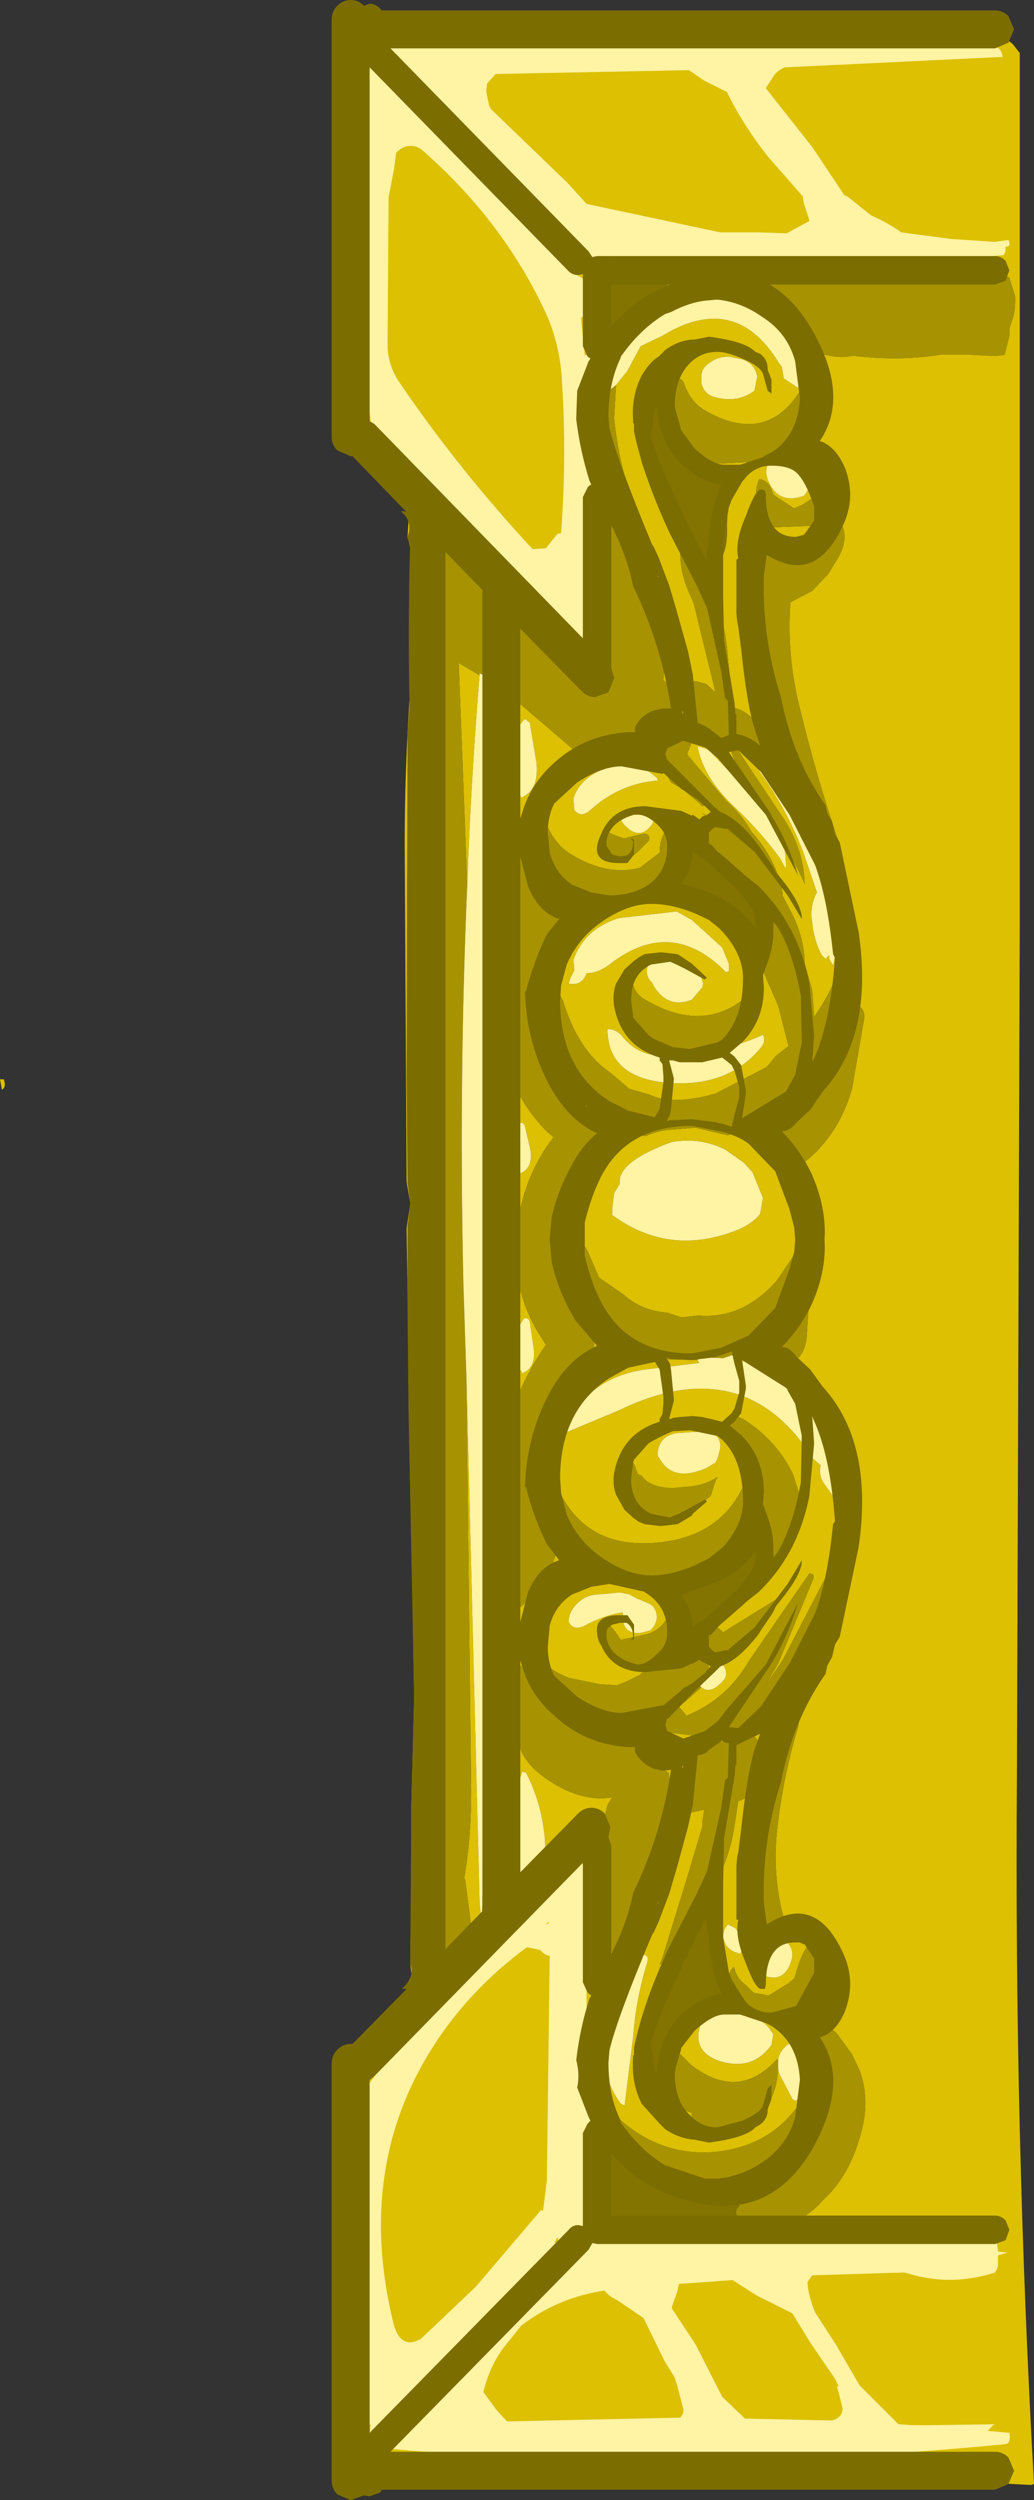 <?xml version="1.0" encoding="UTF-8" standalone="no"?>
<svg xmlns:ffdec="https://www.free-decompiler.com/flash" xmlns:xlink="http://www.w3.org/1999/xlink" ffdec:objectType="shape" height="131.8px" width="54.55px" xmlns="http://www.w3.org/2000/svg">
  <rect width="100%" height="100%" fill="#333333" stroke="none"/>
  <g transform="matrix(1.0, 0.0, 0.0, 1.0, -6.05, -13.4)">
    <path d="M27.6 41.9 L27.55 41.75 27.55 41.7 27.6 40.85 Q28.25 40.65 28.0 40.0 L27.5 39.55 27.3 39.55 27.25 39.55 27.1 39.55 26.8 37.25 Q25.7 36.9 25.55 35.65 L23.9 24.05 Q23.15 18.2 26.75 15.15 L34.2 15.85 Q35.75 14.55 38.3 14.8 L55.0 15.4 57.75 15.35 58.25 15.05 58.7 15.35 Q59.15 15.4 59.5 15.75 L59.85 16.2 59.85 16.95 59.85 61.9 59.7 106.85 Q59.55 125.75 60.6 144.35 L60.45 144.4 42.75 143.5 38.2 143.65 33.2 143.7 31.95 143.05 30.55 143.65 28.15 143.5 26.35 143.6 Q25.4 143.2 25.3 142.2 24.05 132.65 24.6 123.2 L24.75 122.0 Q25.65 121.65 26.55 120.75 28.1 119.2 27.95 117.6 L27.75 117.4 27.7 117.0 27.7 116.45 Q27.95 116.25 27.85 115.75 L27.7 115.75 27.75 115.2 27.75 115.1 27.75 115.05 27.95 114.65 27.75 114.6 27.75 114.2 28.05 114.15 28.1 113.95 27.75 113.9 27.75 108.9 27.75 108.6 27.9 102.9 27.5 78.2 27.5 78.15 27.7 76.85 27.5 75.7 27.4 57.95 Q27.4 52.3 27.95 46.65 L28.05 44.9 28.1 44.9 28.25 44.7 28.25 44.5 28.25 44.3 28.15 44.1 28.05 43.95 28.0 43.85 27.9 43.15 27.9 43.0 27.8 42.05 27.6 41.9 M47.85 31.35 L48.1 31.45 48.35 31.55 48.5 31.7 Q49.95 32.4 51.05 32.15 53.45 32.45 55.65 32.1 L57.25 32.1 58.2 32.15 58.75 32.15 59.05 32.1 59.3 31.1 59.3 30.75 59.35 30.55 Q59.65 29.85 59.6 29.0 L59.3 28.05 Q57.3 26.75 54.5 27.6 L51.75 27.6 47.0 27.75 Q46.4 27.75 46.25 28.35 L46.35 28.9 47.15 29.75 47.4 29.9 47.75 30.3 47.4 30.7 46.5 29.85 Q45.65 29.2 44.75 28.8 42.9 28.65 41.3 29.3 40.35 29.7 39.65 30.4 L39.55 30.4 41.05 28.95 41.6 28.6 41.85 27.95 41.8 27.8 41.45 27.5 Q41.35 27.3 41.0 27.25 L40.9 27.3 40.75 27.25 40.75 27.2 40.2 27.35 39.8 27.3 Q38.65 27.2 37.85 27.8 37.45 28.1 37.35 28.6 L37.4 28.8 37.45 29.0 37.5 29.2 37.5 29.55 37.5 29.9 37.5 30.15 37.75 30.9 Q38.3 31.45 38.85 30.8 L38.95 30.7 39.25 30.55 Q37.3 32.15 37.25 34.8 37.25 37.5 38.95 39.45 L39.3 39.5 Q38.65 37.5 38.45 35.45 L38.55 33.7 39.15 32.95 39.85 31.65 41.0 31.1 Q44.85 28.75 47.15 32.55 L47.3 32.75 47.4 33.35 48.15 33.85 48.2 33.75 48.2 33.2 48.05 32.9 48.15 32.7 Q48.25 32.05 47.95 31.55 L47.85 31.35 M43.45 32.55 Q43.0 32.85 43.05 33.4 L43.05 33.6 Q43.2 34.15 43.65 34.3 44.9 34.7 45.85 34.0 L46.0 33.25 Q45.85 32.45 45.0 32.3 L44.5 32.2 Q43.9 32.2 43.45 32.55 M41.95 36.75 L43.0 37.3 43.8 37.85 45.8 37.75 Q48.5 37.6 48.95 34.3 49.05 33.75 48.5 33.6 46.7 36.95 43.35 35.1 42.5 34.65 42.15 33.65 42.0 33.25 41.6 33.35 L41.2 34.4 41.0 34.3 40.65 34.55 40.5 34.5 Q39.0 36.45 40.5 39.15 L42.7 43.0 42.65 43.4 42.05 42.2 41.95 42.2 Q41.85 43.45 42.45 44.75 L42.65 45.2 42.95 46.45 43.8 49.9 43.3 49.45 42.7 49.3 42.6 49.4 Q41.95 49.65 42.4 50.2 42.35 50.45 42.6 50.65 42.35 51.1 42.35 51.6 L42.45 51.8 42.3 51.75 42.15 51.5 42.0 51.4 41.8 51.45 41.5 51.55 41.2 51.65 Q40.65 53.3 41.45 54.65 L42.0 54.95 42.9 55.7 43.1 55.9 43.5 55.8 43.65 55.95 Q43.65 56.55 43.15 56.3 L43.05 56.25 44.15 57.05 43.35 56.85 43.15 57.05 43.0 57.4 43.0 57.6 43.9 58.7 43.1 58.0 42.75 57.8 Q42.35 57.75 42.15 58.0 L42.05 57.8 41.8 58.05 41.45 57.25 41.25 57.1 Q40.85 57.55 40.85 58.35 L39.8 59.15 Q38.1 59.6 36.2 58.45 35.35 57.95 34.9 56.9 L34.45 56.45 Q34.35 57.9 35.1 58.85 L35.0 58.9 Q35.7 61.8 39.0 60.95 L40.2 60.5 Q41.3 60.65 41.7 59.4 L41.7 59.45 41.7 59.85 43.75 61.8 Q44.75 62.6 45.95 62.4 L46.3 61.4 46.75 61.95 Q46.4 62.05 46.3 62.5 L46.05 63.45 45.95 63.8 47.1 66.4 47.65 68.55 47.0 69.05 46.5 69.65 43.8 71.05 Q41.5 71.7 40.3 71.1 L39.25 70.8 38.25 69.95 Q36.55 68.8 35.75 66.15 L35.35 65.4 Q34.4 66.6 35.35 68.25 L36.85 71.0 36.8 71.4 Q38.5 72.75 40.1 73.3 40.75 73.0 41.45 72.95 L42.75 72.85 44.45 73.25 Q46.8 72.35 48.9 69.4 50.35 67.45 51.0 65.2 51.25 64.25 50.5 63.95 49.95 65.7 49.0 67.0 L48.9 65.6 48.5 64.2 Q48.5 63.0 47.9 61.7 L47.3 60.55 47.35 60.55 Q47.05 58.75 45.7 57.25 45.2 56.35 44.35 55.6 L42.45 53.35 42.3 53.15 42.6 52.4 42.7 52.1 43.25 52.35 Q44.0 52.55 44.55 52.1 L45.55 52.9 45.75 52.95 Q46.75 52.6 46.05 51.65 45.55 50.9 44.75 50.7 L44.7 50.7 44.4 47.5 Q44.15 45.5 43.3 43.7 44.4 43.0 44.4 41.5 L44.45 39.0 44.3 38.6 44.05 38.5 43.05 38.35 42.75 38.3 Q42.1 37.65 41.95 36.75 M48.6 38.45 Q48.3 37.75 47.55 37.45 L47.25 37.4 Q46.1 37.8 46.65 38.9 47.1 39.8 48.05 39.65 L48.45 39.55 Q48.9 39.1 48.6 38.45 M48.4 40.0 L47.95 40.2 46.95 39.55 46.85 39.45 46.8 39.35 Q46.65 38.75 46.1 38.65 45.55 40.05 46.8 41.2 L49.4 41.1 49.45 40.95 49.3 40.45 Q49.55 40.15 49.25 39.85 49.1 39.7 48.85 39.7 L48.4 40.0 M45.9 43.2 L45.8 44.15 45.85 44.3 45.75 44.3 Q45.6 44.35 45.55 44.55 L46.25 45.05 Q46.0 45.8 46.05 46.75 L46.4 48.45 46.65 50.8 Q47.4 54.85 50.1 57.85 L50.3 57.8 Q49.1 54.3 48.2 50.55 47.55 47.85 47.75 45.15 L48.9 44.55 49.75 43.65 50.3 42.75 Q50.95 41.55 50.2 40.65 L49.8 41.75 49.7 41.6 49.55 42.35 48.85 42.95 48.5 43.15 Q48.0 43.05 47.6 42.65 L46.95 42.05 46.75 41.95 Q46.1 42.4 45.9 43.2 M31.8 49.1 L32.25 49.45 36.4 53.0 36.8 53.05 37.0 53.15 37.45 52.65 Q38.5 52.8 39.65 52.25 L39.8 52.1 39.8 52.05 39.95 51.95 40.85 51.6 41.7 50.45 Q41.8 49.85 41.35 49.5 L41.05 49.25 Q41.15 47.7 40.35 46.0 39.4 43.9 39.0 41.65 38.9 41.0 38.25 40.95 36.75 42.4 37.25 44.7 L37.95 48.6 37.95 48.95 Q36.3 49.2 35.3 47.2 34.6 45.85 33.1 46.15 32.8 47.3 33.25 48.45 L32.0 47.45 Q32.25 46.45 31.9 45.25 31.35 43.5 29.95 42.2 29.7 41.95 29.5 41.95 L28.95 42.35 Q28.65 42.6 28.5 43.05 L28.45 43.2 29.05 45.85 Q29.1 46.5 29.45 47.05 L29.45 47.2 29.1 52.7 28.75 47.75 Q27.15 55.95 27.65 64.65 28.6 81.7 28.75 98.8 28.8 106.0 29.1 112.95 28.95 113.45 29.05 114.1 L29.1 114.4 29.1 114.9 29.2 115.65 29.25 116.45 29.4 116.0 29.5 116.2 29.6 116.05 29.8 116.55 30.0 116.7 Q30.95 116.1 30.9 114.85 L30.6 112.55 30.55 112.4 30.55 112.35 Q30.95 110.05 30.9 107.3 L30.65 85.8 31.35 113.65 31.45 114.8 Q32.15 98.9 31.8 82.35 31.45 65.95 32.0 49.7 L31.8 49.1 M30.7 60.05 L30.25 48.35 31.35 49.0 Q30.9 54.45 30.7 60.05 M36.3 55.5 L36.35 56.1 Q36.7 56.55 37.2 56.1 38.75 54.7 40.75 54.55 L40.7 54.4 40.25 54.05 39.8 53.9 39.5 53.8 Q38.5 53.6 37.65 54.05 36.6 54.55 36.3 55.5 M33.15 53.15 L33.45 55.25 33.55 55.45 Q34.5 55.05 34.35 53.6 L34.0 51.5 33.75 51.3 Q33.05 51.95 33.15 53.15 M34.0 58.55 L33.75 58.5 33.75 58.45 Q33.1 58.7 33.25 59.4 32.5 59.55 32.55 60.3 32.6 61.0 33.15 61.45 L33.35 61.65 Q32.45 64.2 32.45 67.0 32.4 70.45 34.85 73.0 L35.25 73.35 Q33.6 75.5 33.3 78.35 33.0 81.45 34.6 83.9 L34.85 84.3 Q33.2 86.6 32.65 89.55 32.05 92.65 33.25 95.45 L33.35 95.85 32.85 96.75 Q32.55 97.35 32.75 97.95 L33.05 98.45 Q35.1 97.1 35.5 94.75 36.65 95.8 39.1 96.25 L39.5 96.35 41.75 96.7 Q42.55 96.7 43.1 96.3 L42.85 96.25 Q45.25 95.5 46.15 92.8 L46.45 94.4 46.6 95.75 Q48.45 95.05 48.15 93.2 L48.2 93.2 48.25 92.25 47.9 91.15 Q47.05 89.35 45.25 88.2 L45.0 88.1 44.95 88.2 Q43.6 88.35 44.55 89.1 L45.75 90.35 Q44.8 94.25 40.95 94.7 36.8 95.2 35.35 91.55 L35.15 90.8 Q34.7 89.15 35.95 87.8 38.25 85.35 36.95 82.85 35.0 78.95 36.2 74.9 36.9 75.15 37.6 74.4 38.7 73.25 37.5 72.5 L37.5 72.45 37.05 72.55 36.7 72.05 Q32.05 67.35 35.5 62.2 35.6 61.35 34.95 60.7 L34.25 60.1 34.3 60.05 34.45 59.65 34.45 59.3 34.35 58.9 34.2 58.7 34.0 58.55 M39.5 55.95 Q38.3 56.25 39.1 57.0 39.85 57.7 40.45 56.85 L40.55 56.65 40.45 56.3 Q40.3 56.05 40.0 56.0 L39.5 55.95 M38.4 57.4 L38.0 57.2 37.85 57.15 37.75 57.55 37.7 57.95 37.7 58.3 Q38.8 59.3 39.9 58.1 L40.3 57.7 Q40.35 57.35 40.0 57.35 L38.95 57.6 38.4 57.4 M40.2 64.4 Q40.1 64.85 40.4 65.15 L40.45 65.2 40.55 65.4 Q41.3 66.6 42.55 66.1 L43.1 65.45 43.15 65.25 42.95 64.65 Q42.7 64.3 42.25 64.2 L42.0 64.15 41.95 64.15 41.6 63.9 41.25 63.7 40.75 63.8 40.35 64.05 40.2 64.4 M36.15 64.95 L36.05 65.25 Q36.75 65.4 37.0 64.7 37.6 64.7 38.2 64.25 41.45 61.7 44.35 64.65 L44.5 64.6 44.5 64.2 44.15 63.35 42.55 61.9 41.75 61.45 38.7 61.8 Q36.9 62.35 36.3 64.0 L36.35 64.55 36.15 64.95 M38.1 67.65 Q38.1 70.3 41.5 70.5 44.6 70.65 46.25 68.55 46.45 68.25 46.3 67.95 44.15 68.95 41.25 69.05 39.75 69.15 38.85 68.0 38.55 67.65 38.1 67.65 M39.4 65.0 Q39.4 64.75 39.1 64.85 L39.0 65.65 Q38.65 67.8 41.1 68.6 44.3 69.6 45.9 66.95 46.25 66.4 45.95 65.85 L45.85 65.55 Q43.4 68.1 40.0 66.05 39.45 65.7 39.4 65.0 M32.95 73.75 L33.25 75.1 33.35 75.3 Q34.15 75.1 34.05 74.1 L33.75 72.8 Q33.7 72.55 33.45 72.6 32.9 73.05 32.95 73.75 M6.15 70.85 L6.05 70.3 6.25 70.3 Q6.4 70.7 6.15 70.85 M38.45 76.3 L38.35 77.1 38.35 77.45 Q41.4 79.7 45.05 78.2 45.8 77.85 46.15 77.4 L46.3 76.55 45.75 75.2 45.3 74.7 44.3 74.0 Q43.0 73.35 41.5 73.6 38.6 74.65 38.75 75.8 L38.45 76.3 M44.8 84.8 L45.1 84.45 46.25 83.7 46.35 83.4 45.9 83.45 Q47.2 82.7 48.1 81.3 48.25 81.05 48.05 80.8 L47.75 81.0 48.6 78.8 Q48.75 78.3 48.25 78.3 L48.25 78.35 Q48.3 79.05 47.75 79.85 L47.0 80.95 Q45.2 82.95 42.9 82.75 L42.0 82.85 41.25 82.6 Q39.9 82.5 38.95 81.65 L37.65 80.75 37.05 79.35 36.5 78.4 36.3 79.55 36.15 79.35 35.95 79.3 Q36.05 80.35 36.55 81.2 36.9 82.1 37.75 82.8 37.95 84.6 41.0 85.05 L42.85 85.1 42.95 85.25 40.05 85.6 Q37.3 86.0 35.9 88.4 35.75 88.7 35.95 88.9 L38.7 87.75 Q45.3 84.55 48.95 90.3 L49.35 90.65 Q49.2 91.15 49.55 91.65 L50.45 92.9 50.6 93.0 Q50.7 92.3 50.3 91.65 L49.7 90.6 50.0 91.05 50.1 91.1 Q50.3 90.7 50.1 90.3 L50.05 90.15 50.05 90.1 Q50.3 89.6 50.05 89.2 49.25 87.45 47.7 86.4 46.5 85.6 45.25 85.15 L44.9 85.15 44.8 84.8 M33.3 84.25 L33.5 85.6 33.6 85.8 Q34.35 85.5 34.2 84.45 L34.0 83.1 Q33.95 82.85 33.7 82.9 33.25 83.5 33.3 84.25 M39.7 91.1 L39.6 90.85 Q39.5 90.35 39.0 90.3 L38.85 90.3 Q38.5 90.9 38.85 91.65 L39.4 92.5 Q39.3 92.95 39.9 93.35 L41.5 93.4 41.85 93.15 Q42.8 92.9 43.55 92.25 L43.75 91.6 43.9 91.25 Q43.25 91.75 42.0 91.8 L41.55 91.85 41.5 91.85 Q40.3 91.8 39.9 91.2 L39.7 91.1 M36.35 98.1 Q36.05 98.45 36.05 98.9 36.3 99.4 36.9 99.1 37.9 98.55 38.9 98.4 L38.9 98.8 Q39.05 99.65 40.0 99.45 L40.35 99.35 Q40.7 99.05 40.7 98.6 40.65 98.05 40.2 97.9 L39.75 97.7 39.7 97.7 39.25 97.45 38.75 97.35 37.7 97.45 Q36.85 97.45 36.35 98.1 M37.85 98.85 Q37.35 99.4 37.7 100.05 L38.55 101.1 39.6 101.35 Q40.85 101.3 41.55 100.0 L41.7 99.75 Q42.1 99.15 41.45 98.55 L41.35 98.5 Q40.9 99.45 39.95 99.6 L38.8 99.85 38.6 99.55 38.1 98.9 37.85 98.85 M47.25 57.5 L48.35 59.65 48.5 60.0 Q48.45 58.0 47.15 56.2 L44.65 52.45 44.45 52.35 Q44.8 53.9 45.85 55.45 L43.4 52.9 42.85 52.75 Q43.15 54.35 44.7 55.85 46.15 57.2 47.2 58.65 L47.5 59.2 Q47.55 58.3 47.25 57.5 M49.15 60.45 Q48.75 61.15 48.9 62.05 49.0 63.0 49.4 63.75 L49.6 63.95 49.8 63.75 49.8 63.95 50.0 64.3 Q50.55 61.8 49.6 58.9 48.5 55.65 45.6 53.25 L45.45 53.2 Q47.3 55.45 48.4 58.25 L49.15 60.45 M46.95 73.3 L47.4 74.4 Q47.65 74.7 48.25 74.85 50.25 73.4 51.0 70.8 L51.65 67.05 Q51.65 66.4 51.1 66.4 L50.65 67.55 50.45 68.9 50.45 69.25 48.1 71.35 Q47.15 72.15 46.95 73.3 M48.35 82.25 L48.0 83.15 47.95 83.15 47.35 83.9 47.0 84.7 47.0 84.9 47.35 84.95 47.3 85.15 47.35 85.35 Q48.4 85.25 48.6 84.0 L48.7 82.45 Q48.7 82.2 48.35 82.25 M43.25 88.85 L41.75 88.95 Q40.85 89.1 40.75 89.95 L40.75 90.15 40.85 90.3 Q41.55 91.55 43.3 90.8 L43.8 90.5 43.9 90.3 44.05 89.75 Q44.1 88.95 43.25 88.9 L43.25 88.85 M43.5 99.05 Q44.65 98.65 45.6 97.65 46.85 96.3 46.0 95.0 L45.75 94.75 Q44.75 95.0 44.0 95.9 L42.4 97.1 42.0 97.35 Q41.9 97.65 41.95 97.95 L42.0 98.7 Q42.0 99.1 42.35 99.3 L43.2 99.15 Q42.7 99.45 43.15 99.85 L43.0 99.9 43.0 100.1 Q44.75 101.4 46.1 99.5 L47.05 97.8 Q47.1 97.7 46.95 97.75 L45.0 98.95 44.2 99.45 44.15 99.4 Q43.85 99.1 43.5 99.05 M43.5 101.5 L43.25 100.5 43.25 100.45 42.5 100.55 41.75 100.7 41.5 100.7 41.05 101.4 40.75 101.1 40.6 101.1 40.1 101.4 39.8 101.7 39.2 102.0 38.6 102.25 37.95 102.2 37.85 102.2 37.75 102.2 36.05 101.85 Q33.75 100.9 34.45 99.5 L34.1 99.4 Q34.1 100.3 34.45 101.05 34.25 101.55 34.35 101.95 L33.8 101.45 Q33.65 101.25 33.5 101.2 L33.1 101.35 32.85 101.55 32.7 101.7 Q32.3 103.35 33.4 104.6 33.2 106.2 35.3 107.45 36.9 108.4 38.35 108.15 L38.1 108.55 37.9 109.35 37.95 109.55 38.1 109.65 38.0 109.9 Q37.65 111.0 37.85 112.1 L37.95 112.3 38.15 112.3 37.65 113.7 Q37.2 115.15 37.85 116.4 L38.0 116.55 Q39.7 115.35 40.2 112.7 L40.95 110.0 Q41.45 108.5 41.35 106.9 L41.0 106.6 40.0 106.2 39.95 106.15 39.95 106.05 Q39.95 105.65 39.55 105.4 L39.25 105.25 39.05 105.25 38.25 104.5 39.5 104.4 40.6 104.05 40.6 104.45 40.6 104.65 44.35 105.1 44.3 105.25 43.85 105.2 Q42.6 105.4 42.4 106.5 L41.7 108.4 41.7 108.55 Q41.95 109.05 42.5 108.95 L43.2 108.8 43.1 109.5 43.1 109.7 42.25 112.55 41.0 116.6 40.85 117.0 Q42.2 115.75 42.95 113.8 44.3 112.35 44.75 109.95 L45.0 108.35 Q46.1 108.0 46.35 106.75 46.55 105.65 45.85 104.95 L45.6 104.75 Q47.7 103.85 49.1 101.05 50.5 98.25 49.95 95.9 L47.35 100.9 46.4 102.3 47.1 101.1 48.95 96.65 Q49.05 96.35 48.75 96.35 L45.6 100.9 Q44.4 103.0 42.25 103.85 L42.15 103.7 41.85 103.35 42.2 103.1 43.05 102.35 Q43.55 102.75 44.2 102.0 44.45 101.75 44.3 101.35 44.2 101.05 43.85 101.15 L43.5 101.5 M47.95 104.1 Q46.4 106.55 45.9 109.6 45.5 111.85 46.3 113.55 L46.15 114.0 Q46.0 114.55 46.2 115.05 L46.25 115.1 Q46.85 115.15 47.1 114.75 L47.35 115.05 47.55 115.05 47.25 113.95 47.15 113.4 Q46.85 111.65 47.05 109.85 47.35 107.1 48.15 104.45 48.25 104.05 47.95 104.1 M47.25 115.6 L47.0 115.65 46.7 115.75 46.45 115.95 Q46.15 116.15 46.15 116.5 L46.25 117.25 46.5 117.6 Q47.4 117.85 47.75 116.9 48.05 116.15 47.45 115.7 L47.25 115.6 M44.65 118.45 Q45.3 120.35 47.5 119.7 L48.45 119.3 Q49.2 118.9 49.6 117.75 50.0 116.6 49.25 115.65 L49.0 115.5 Q48.35 116.25 48.05 117.4 L47.95 117.7 47.65 117.95 46.6 118.6 45.8 118.45 45.4 118.05 Q44.9 117.7 44.8 117.15 L44.75 117.1 Q44.45 117.35 44.55 117.8 43.8 116.7 43.75 115.25 L43.8 114.7 43.65 114.35 43.25 114.0 Q41.9 115.55 40.9 117.7 40.0 119.65 40.05 121.75 L40.0 121.8 40.0 122.2 Q39.95 122.55 40.2 122.8 L40.5 123.15 40.8 123.15 Q41.0 124.2 42.55 124.8 42.45 125.2 43.3 125.5 L45.5 125.7 Q46.0 125.65 46.0 125.2 L45.75 124.95 Q47.0 124.4 47.1 122.45 L47.15 122.7 47.85 124.05 48.0 124.15 48.45 123.95 Q46.9 126.55 43.7 126.85 40.5 127.1 38.05 124.45 L37.8 124.5 38.8 126.15 38.6 126.0 38.3 125.85 38.0 125.8 Q36.85 125.85 37.35 126.8 37.6 127.25 37.95 127.5 37.4 128.05 37.45 129.05 37.45 130.15 38.3 130.85 L38.5 130.95 39.2 130.35 39.8 130.55 Q42.7 131.45 44.95 130.25 L45.85 130.2 45.75 130.65 45.8 130.85 Q46.5 131.5 47.2 130.75 48.55 130.45 49.45 129.4 50.9 128.1 51.5 125.75 51.95 124.05 51.4 122.55 L51.0 121.7 50.2 120.6 Q49.95 120.35 49.75 120.35 L49.75 120.5 49.5 120.35 Q48.25 120.6 49.45 121.1 L49.55 121.15 49.1 123.5 48.9 123.4 48.9 122.55 Q48.6 121.55 47.75 121.1 47.15 121.45 47.1 122.05 L47.05 121.95 Q45.0 124.2 42.5 122.25 L41.6 121.35 41.65 121.0 Q41.9 119.75 43.2 119.0 L44.4 118.8 44.55 118.7 44.6 118.5 44.65 118.45 M44.25 115.7 Q44.4 116.2 44.95 116.35 L45.1 116.4 Q45.35 115.95 45.2 115.55 L44.85 115.05 44.45 114.85 Q44.1 115.25 44.25 115.7 M43.15 120.0 L43.0 120.15 Q42.55 121.55 44.0 122.05 45.75 122.6 46.75 121.2 L46.85 120.65 46.65 120.35 Q46.3 119.9 45.75 119.75 L44.75 119.45 43.85 119.65 43.15 120.0 M45.1 129.65 Q41.7 129.0 39.55 127.05 39.25 126.8 39.0 126.75 L38.8 126.15 Q40.65 128.45 44.0 128.25 L46.5 127.7 45.1 129.65 M33.5 107.1 Q32.7 108.0 32.8 109.55 32.9 110.85 33.4 111.85 L33.35 112.55 33.35 112.85 Q35.1 112.4 34.75 109.95 34.55 108.3 33.8 106.85 L33.6 106.8 33.5 107.1 M39.95 116.45 Q38.6 118.1 38.05 120.25 37.5 122.5 38.8 124.3 L39.0 124.4 39.45 120.8 Q39.6 118.75 40.2 116.85 40.3 116.45 39.95 116.45 M40.05 124.0 L40.05 123.85 40.05 124.0" fill="#dcc001" fill-rule="evenodd" stroke="none"/>
    <path d="M27.7 116.45 L27.7 116.1 27.7 115.75 27.85 115.75 Q27.95 116.25 27.7 116.45 M27.75 115.2 L27.75 115.0 27.75 115.05 27.75 115.1 27.75 115.2 M28.05 44.9 L28.0 43.85 28.05 43.95 28.15 44.1 28.25 44.3 28.25 44.5 28.25 44.7 28.1 44.9 28.05 44.9 M27.9 43.15 L27.6 41.9 27.8 42.05 27.9 43.0 27.9 43.15 M47.4 30.7 L47.75 30.3 47.4 29.9 47.15 29.75 46.35 28.9 46.25 28.35 Q46.4 27.75 47.0 27.75 L51.75 27.6 54.5 27.6 Q57.3 26.75 59.3 28.05 L59.6 29.0 Q59.65 29.85 59.35 30.55 L59.3 30.75 59.3 31.1 59.05 32.1 58.75 32.15 58.2 32.15 57.25 32.1 55.65 32.1 Q53.45 32.45 51.05 32.15 49.95 32.4 48.5 31.7 L48.35 31.55 48.1 31.45 47.85 31.35 47.4 30.7 M38.55 33.7 L38.45 35.45 Q38.65 37.5 39.3 39.5 L38.95 39.45 Q37.25 37.5 37.25 34.8 37.3 32.15 39.25 30.55 L39.55 30.4 39.65 30.4 Q39.1 30.9 38.7 31.55 L38.7 31.7 38.75 31.7 38.35 32.3 Q37.8 33.15 37.85 34.05 L37.85 34.25 38.55 33.7 M38.95 30.7 L38.85 30.8 Q38.3 31.45 37.75 30.9 L37.5 30.15 37.5 29.9 37.65 30.35 37.75 30.55 38.95 30.7 M40.2 27.35 L40.75 27.2 40.75 27.25 40.9 27.3 40.2 27.35 M41.45 27.5 L41.8 27.8 41.85 27.95 41.6 28.6 41.05 28.95 41.45 27.8 41.45 27.5 M41.2 34.4 L41.6 33.35 Q42.0 33.25 42.15 33.65 42.5 34.65 43.35 35.1 46.7 36.95 48.5 33.6 49.05 33.75 48.95 34.3 48.5 37.6 45.8 37.75 L43.8 37.85 43.0 37.3 41.95 36.75 41.9 36.6 41.75 36.05 41.75 35.5 41.2 34.4 M43.3 43.7 Q44.15 45.5 44.4 47.5 L44.7 50.7 44.75 50.7 Q45.55 50.9 46.05 51.65 46.75 52.6 45.75 52.95 L45.55 52.9 44.55 52.1 Q44.0 52.55 43.25 52.35 L42.7 52.1 42.6 52.4 42.3 53.15 42.45 53.35 44.35 55.6 Q45.2 56.35 45.7 57.25 47.05 58.75 47.35 60.55 L47.3 60.55 47.9 61.7 Q48.5 63.0 48.5 64.2 L48.9 65.6 49.0 67.0 Q49.95 65.7 50.5 63.95 51.25 64.25 51.0 65.2 50.35 67.45 48.9 69.4 46.8 72.35 44.45 73.25 L42.75 72.85 41.45 72.95 Q40.75 73.0 40.1 73.3 38.5 72.75 36.8 71.4 L36.85 71.0 35.35 68.25 Q34.4 66.6 35.35 65.4 L35.75 66.15 Q36.55 68.8 38.25 69.95 L39.25 70.8 40.3 71.1 Q41.5 71.7 43.8 71.05 L46.5 69.65 47.0 69.05 47.65 68.55 47.1 66.4 45.95 63.8 46.05 63.45 46.3 62.5 Q46.4 62.05 46.75 61.95 L46.3 61.4 Q46.25 60.55 45.2 59.8 L43.9 58.7 43.0 57.6 43.0 57.4 43.15 57.05 43.35 56.85 44.15 57.05 43.05 56.25 43.15 56.3 Q43.65 56.55 43.65 55.95 L43.5 55.8 43.1 55.9 42.9 55.7 42.0 54.95 41.45 54.65 Q40.65 53.3 41.2 51.65 L41.5 51.55 41.8 51.45 42.0 51.4 42.15 51.5 42.3 51.75 42.45 51.8 42.35 51.6 Q42.35 51.1 42.6 50.65 42.35 50.45 42.4 50.2 41.95 49.65 42.6 49.4 L42.7 49.3 43.3 49.45 43.8 49.9 42.95 46.45 42.65 45.2 42.45 44.75 Q41.85 43.45 41.95 42.2 L42.05 42.2 42.65 43.4 42.7 43.0 43.05 43.6 43.25 43.7 43.3 43.7 M41.7 59.4 Q41.3 60.65 40.2 60.5 L39.0 60.95 Q35.7 61.8 35.0 58.9 L35.1 58.85 Q34.35 57.9 34.45 56.45 L34.9 56.9 Q35.35 57.95 36.2 58.45 38.1 59.6 39.8 59.15 L40.85 58.35 Q40.85 57.55 41.25 57.1 L41.45 57.25 41.8 58.05 42.05 57.8 42.15 58.0 41.9 58.35 41.7 59.4 M45.9 43.2 Q46.1 42.4 46.75 41.95 L46.95 42.05 47.6 42.65 Q48.0 43.05 48.5 43.15 L48.85 42.95 49.55 42.35 49.7 41.6 49.8 41.75 50.2 40.65 Q50.95 41.55 50.3 42.75 L49.75 43.65 48.9 44.55 47.75 45.15 Q47.55 47.85 48.2 50.55 49.1 54.3 50.3 57.8 L50.1 57.85 Q47.4 54.85 46.65 50.8 L46.4 48.45 46.05 46.75 Q46.0 45.8 46.25 45.05 L45.55 44.55 Q45.6 44.35 45.75 44.3 L45.85 44.3 45.8 44.15 45.9 43.2 M48.4 40.0 L48.85 39.7 Q49.1 39.7 49.25 39.85 49.55 40.15 49.3 40.45 L49.45 40.95 49.4 41.1 46.8 41.2 Q45.55 40.05 46.1 38.65 46.65 38.75 46.8 39.35 L46.85 39.45 46.95 39.55 47.95 40.2 48.4 40.0 M30.65 85.8 L30.9 107.3 Q30.95 110.05 30.55 112.35 L30.55 112.4 30.6 112.55 30.9 114.85 Q30.95 116.1 30.0 116.7 L29.8 116.55 29.6 116.05 29.5 116.2 29.4 116.0 29.25 116.45 29.2 115.65 29.1 114.9 29.1 114.4 29.05 114.1 Q28.95 113.45 29.1 112.95 28.8 106.0 28.75 98.8 28.6 81.7 27.65 64.65 27.15 55.95 28.75 47.75 L29.1 52.7 29.45 47.2 29.45 47.05 Q29.1 46.5 29.05 45.85 L28.45 43.2 28.5 43.05 Q28.65 42.6 28.95 42.35 L29.5 41.95 Q29.7 41.95 29.95 42.2 31.35 43.5 31.9 45.25 32.25 46.45 32.0 47.45 L33.25 48.45 Q32.8 47.3 33.1 46.15 34.6 45.85 35.3 47.2 36.3 49.2 37.95 48.95 L37.95 48.6 37.25 44.7 Q36.75 42.4 38.25 40.95 38.9 41.0 39.0 41.65 39.4 43.9 40.35 46.0 41.15 47.7 41.05 49.25 L41.35 49.5 Q41.8 49.85 41.7 50.45 L40.85 51.6 39.95 51.95 39.8 52.05 39.8 52.1 39.65 52.25 Q38.5 52.8 37.45 52.65 L37.0 53.15 36.8 53.05 36.4 53.0 32.25 49.45 31.8 49.1 31.35 48.9 31.35 49.0 30.25 48.35 30.7 60.05 Q30.25 70.45 30.5 81.2 L30.65 85.8 M34.0 58.55 L34.2 58.7 34.35 58.9 34.45 59.3 34.45 59.65 34.3 60.05 34.25 60.1 34.95 60.7 Q35.6 61.35 35.5 62.2 32.05 67.35 36.7 72.05 L37.05 72.55 37.5 72.45 37.5 72.5 Q38.7 73.25 37.6 74.4 36.9 75.15 36.2 74.9 35.0 78.95 36.95 82.85 38.25 85.35 35.95 87.8 34.7 89.15 35.15 90.8 L35.35 91.55 Q36.8 95.2 40.95 94.7 44.8 94.25 45.75 90.35 L44.55 89.1 Q43.6 88.35 44.95 88.2 L45.0 88.1 45.25 88.2 Q47.05 89.35 47.9 91.15 L48.25 92.25 48.2 93.2 48.15 93.2 Q48.45 95.05 46.6 95.75 L46.45 94.4 46.15 92.8 Q45.25 95.5 42.85 96.25 L43.1 96.3 Q42.55 96.7 41.75 96.7 L39.5 96.35 39.1 96.25 Q36.65 95.8 35.5 94.75 35.1 97.1 33.05 98.45 L32.75 97.95 Q32.55 97.35 32.85 96.75 L33.35 95.85 33.25 95.45 Q32.05 92.65 32.65 89.55 33.2 86.6 34.85 84.3 L34.6 83.9 Q33.0 81.45 33.3 78.35 33.6 75.5 35.25 73.35 L34.85 73.0 Q32.4 70.45 32.45 67.0 32.45 64.2 33.35 61.65 L33.15 61.45 Q32.6 61.0 32.55 60.3 32.5 59.55 33.25 59.4 33.1 58.7 33.75 58.45 L33.75 58.5 34.0 58.55 M38.4 57.4 L38.95 57.6 40.0 57.35 Q40.35 57.35 40.3 57.7 L39.9 58.1 Q38.8 59.3 37.7 58.3 L37.7 57.95 37.75 57.55 37.85 57.15 38.0 57.2 38.4 57.4 M39.4 65.0 Q39.45 65.7 40.0 66.05 43.4 68.1 45.85 65.55 L45.95 65.85 Q46.25 66.4 45.9 66.95 44.3 69.6 41.1 68.6 38.65 67.8 39.0 65.65 L39.1 64.85 Q39.4 64.75 39.4 65.0 M42.85 85.1 L41.0 85.05 Q37.95 84.6 37.75 82.8 36.9 82.1 36.55 81.2 36.05 80.35 35.95 79.3 L36.15 79.35 36.3 79.55 36.5 78.4 37.05 79.35 37.65 80.75 38.95 81.65 Q39.9 82.5 41.25 82.6 L42.0 82.85 42.9 82.75 Q45.2 82.95 47.0 80.95 L47.75 79.85 Q48.3 79.05 48.25 78.35 L48.25 78.3 Q48.75 78.3 48.6 78.8 L47.75 81.0 48.05 80.8 Q48.25 81.05 48.1 81.3 47.2 82.7 45.9 83.45 L46.35 83.4 46.25 83.7 45.1 84.45 44.8 84.8 44.2 85.0 43.0 84.95 42.95 84.95 42.85 85.1 M39.7 91.1 L39.9 91.2 Q40.3 91.8 41.5 91.85 L41.55 91.85 42.0 91.8 Q43.25 91.75 43.9 91.25 L43.75 91.6 43.55 92.25 Q42.8 92.9 41.85 93.15 L41.5 93.4 39.9 93.35 Q39.3 92.95 39.4 92.5 L38.85 91.65 Q38.5 90.9 38.85 90.3 L39.0 90.3 Q39.5 90.35 39.6 90.85 L39.7 91.1 M45.85 55.45 Q44.8 53.9 44.45 52.35 L44.65 52.45 47.15 56.2 Q48.45 58.0 48.5 60.0 L48.35 59.65 47.25 57.5 Q46.95 56.65 46.25 55.9 L45.85 55.45 M37.85 98.85 L38.1 98.9 38.6 99.55 38.8 99.85 39.95 99.6 Q40.9 99.45 41.35 98.5 L41.45 98.55 Q42.1 99.15 41.7 99.75 L41.55 100.0 Q40.85 101.3 39.6 101.35 L38.55 101.1 37.7 100.05 Q37.35 99.4 37.85 98.85 M48.35 82.25 Q48.7 82.2 48.7 82.45 L48.6 84.0 Q48.4 85.25 47.35 85.35 L47.3 85.15 47.35 84.95 47.0 84.9 47.0 84.7 47.35 83.9 47.95 83.15 48.0 83.15 48.35 82.25 M46.95 73.3 Q47.15 72.15 48.1 71.35 L50.45 69.25 50.45 68.9 50.65 67.55 51.1 66.4 Q51.65 66.4 51.65 67.05 L51.0 70.8 Q50.25 73.4 48.25 74.85 47.65 74.7 47.4 74.4 L46.95 73.3 M43.2 99.15 L43.5 99.05 Q43.85 99.1 44.15 99.4 L44.2 99.45 45.0 98.95 46.95 97.75 Q47.1 97.7 47.05 97.8 L46.1 99.5 Q44.75 101.4 43.0 100.1 L43.0 99.9 43.15 99.85 Q42.7 99.45 43.2 99.15 M43.05 102.35 L42.2 103.1 41.85 103.35 42.15 103.7 42.25 103.85 Q44.4 103.0 45.6 100.9 L48.75 96.35 Q49.05 96.35 48.95 96.65 L47.1 101.1 46.4 102.3 47.35 100.9 49.95 95.9 Q50.5 98.25 49.1 101.05 47.7 103.85 45.6 104.75 L45.85 104.95 Q46.55 105.65 46.35 106.75 46.1 108.0 45.0 108.35 L44.75 109.95 Q44.3 112.35 42.95 113.8 42.2 115.75 40.85 117.0 L41.0 116.6 42.25 112.55 43.1 109.7 43.1 109.5 43.2 108.8 42.5 108.95 Q41.95 109.05 41.7 108.55 L41.7 108.4 42.4 106.5 Q42.6 105.4 43.85 105.2 L44.3 105.25 44.35 105.1 40.6 104.65 40.6 104.45 40.6 104.05 39.5 104.4 38.25 104.5 39.05 105.25 39.25 105.25 39.55 105.4 Q39.95 105.65 39.95 106.05 L39.95 106.15 40.0 106.2 41.0 106.6 41.35 106.9 Q41.45 108.5 40.95 110.0 L40.2 112.7 Q39.7 115.35 38.0 116.55 L37.85 116.4 Q37.2 115.15 37.65 113.7 L38.15 112.3 37.95 112.3 37.85 112.1 Q37.65 111.0 38.0 109.9 L38.1 109.65 37.95 109.55 37.9 109.35 38.1 108.55 38.35 108.15 Q36.9 108.4 35.3 107.45 33.2 106.2 33.4 104.6 32.3 103.35 32.7 101.7 L32.85 101.55 33.1 101.35 33.5 101.2 Q33.65 101.25 33.8 101.45 L34.35 101.95 Q34.25 101.55 34.45 101.05 34.1 100.3 34.1 99.4 L34.45 99.5 Q33.75 100.9 36.05 101.85 L37.75 102.2 37.85 102.2 37.95 102.2 38.6 102.25 39.2 102.0 39.8 101.7 40.1 101.4 40.6 101.1 40.75 101.1 41.05 101.4 41.5 100.7 41.75 100.7 42.5 100.55 43.25 100.45 43.25 100.5 43.5 101.5 43.4 101.55 43.0 101.95 42.85 102.1 43.05 102.35 M47.95 104.1 Q48.25 104.05 48.15 104.45 47.35 107.1 47.05 109.85 46.85 111.65 47.15 113.4 L47.25 113.95 47.55 115.05 47.35 115.05 47.1 114.75 Q46.85 115.15 46.25 115.1 L46.2 115.05 Q46.0 114.55 46.15 114.0 L46.3 113.55 Q45.5 111.85 45.9 109.6 46.4 106.55 47.95 104.1 M44.55 117.8 Q44.45 117.35 44.75 117.1 L44.8 117.15 Q44.9 117.7 45.4 118.05 L45.8 118.45 46.6 118.6 47.65 117.95 47.95 117.7 48.05 117.4 Q48.35 116.25 49.0 115.5 L49.25 115.65 Q50.0 116.6 49.6 117.75 49.2 118.9 48.45 119.3 L47.5 119.7 Q45.3 120.35 44.65 118.45 L44.75 118.3 44.55 117.8 M41.6 121.35 L42.5 122.25 Q45.0 124.2 47.05 121.95 L47.1 122.05 47.1 122.45 Q47.0 124.4 45.75 124.95 L46.0 125.2 Q46.0 125.65 45.5 125.7 L43.3 125.5 Q42.45 125.2 42.55 124.8 41.0 124.2 40.8 123.15 41.35 123.1 41.35 122.25 L41.3 121.85 41.6 121.35 M48.9 123.4 L49.1 123.5 49.55 121.15 49.45 121.1 Q48.25 120.6 49.5 120.35 L49.75 120.5 49.75 120.35 Q49.95 120.35 50.2 120.6 L51.0 121.7 51.4 122.55 Q51.95 124.05 51.5 125.75 50.9 128.1 49.45 129.4 48.55 130.45 47.2 130.75 46.5 131.5 45.8 130.85 L45.75 130.65 45.85 130.2 44.95 130.25 Q44.8 130.0 44.95 129.8 L45.1 129.65 46.5 127.7 44.0 128.25 Q40.65 128.45 38.8 126.15 L37.8 124.5 38.05 124.45 Q40.5 127.1 43.7 126.85 46.9 126.55 48.45 123.95 L48.9 123.4" fill="#a79301" fill-rule="evenodd" stroke="none"/>
    <path d="M39.25 30.55 L38.95 30.7 37.75 30.55 37.65 30.35 37.5 29.9 37.5 29.55 37.5 29.2 37.45 29.0 37.4 28.8 37.35 28.6 Q37.45 28.1 37.85 27.8 38.65 27.2 39.8 27.3 L40.2 27.35 40.9 27.3 41.0 27.25 Q41.35 27.3 41.45 27.5 L41.45 27.8 41.05 28.95 39.55 30.4 39.25 30.55 M41.2 34.4 L41.75 35.5 41.75 36.05 41.9 36.6 41.95 36.75 Q42.1 37.65 42.75 38.3 L43.05 38.35 44.05 38.5 44.3 38.6 44.45 39.0 44.4 41.5 Q44.4 43.0 43.3 43.7 L43.25 43.7 43.05 43.6 42.7 43.0 40.5 39.15 Q39.0 36.45 40.5 34.5 L40.65 34.55 41.0 34.3 41.2 34.4 M46.3 61.4 L45.95 62.4 Q44.75 62.6 43.75 61.8 L41.7 59.85 41.7 59.45 41.7 59.4 41.9 58.35 42.15 58.0 Q42.35 57.75 42.75 57.8 L43.1 58.0 43.9 58.7 45.2 59.8 Q46.25 60.55 46.3 61.4 M43.2 99.15 L42.35 99.3 Q42.0 99.1 42.0 98.7 L41.95 97.95 Q41.9 97.65 42.0 97.35 L42.4 97.1 44.0 95.9 Q44.75 95.0 45.75 94.75 L46.0 95.0 Q46.85 96.3 45.6 97.65 44.65 98.65 43.5 99.05 L43.2 99.15 M44.55 117.8 L44.75 118.3 44.65 118.45 44.6 118.5 44.55 118.7 44.4 118.8 43.2 119.0 Q41.9 119.75 41.65 121.0 L41.6 121.35 41.3 121.85 41.35 122.25 Q41.35 123.1 40.8 123.15 L40.5 123.15 40.2 122.8 Q39.95 122.55 40.0 122.2 L40.0 121.8 40.05 121.75 Q40.0 119.65 40.9 117.7 41.9 115.55 43.25 114.0 L43.65 114.35 43.8 114.7 43.75 115.25 Q43.8 116.7 44.55 117.8 M44.95 130.25 Q42.7 131.45 39.8 130.55 L39.2 130.35 38.5 130.95 38.3 130.85 Q37.45 130.15 37.45 129.05 37.4 128.05 37.95 127.5 37.6 127.25 37.35 126.8 36.85 125.85 38.0 125.8 L38.3 125.85 38.6 126.0 38.8 126.15 39.0 126.75 Q39.25 126.8 39.55 127.05 41.7 129.0 45.1 129.65 L44.95 129.8 Q44.8 130.0 44.95 130.25" fill="#837301" fill-rule="evenodd" stroke="none"/>
    <path d="M27.75 115.0 L27.75 114.6 27.95 114.65 27.75 115.05 27.75 115.0 M27.75 114.2 L27.75 113.9 28.1 113.95 28.05 114.15 27.75 114.2 M47.4 30.7 L47.85 31.35 47.95 31.55 Q48.25 32.05 48.15 32.7 L48.05 32.9 48.2 33.2 48.2 33.75 48.15 33.85 47.4 33.35 47.3 32.75 47.15 32.55 Q44.85 28.75 41.0 31.1 L39.85 31.65 39.15 32.95 38.55 33.7 37.85 34.25 37.85 34.05 Q37.8 33.15 38.35 32.3 L38.75 31.7 38.7 31.7 38.7 31.55 Q39.1 30.9 39.65 30.4 40.35 29.7 41.3 29.3 42.9 28.65 44.75 28.8 45.65 29.2 46.5 29.85 L47.4 30.7 M43.45 32.55 Q43.9 32.2 44.5 32.2 L45.0 32.3 Q45.85 32.45 46.0 33.25 L45.85 34.0 Q44.9 34.7 43.65 34.3 43.2 34.15 43.05 33.6 L43.05 33.4 Q43.0 32.85 43.45 32.55 M48.6 38.45 Q48.9 39.1 48.45 39.55 L48.05 39.65 Q47.1 39.8 46.65 38.9 46.1 37.8 47.25 37.4 L47.55 37.45 Q48.3 37.75 48.6 38.45 M30.65 85.8 L30.5 81.2 Q30.25 70.45 30.7 60.05 30.9 54.45 31.35 49.0 L31.35 48.9 31.8 49.1 32.0 49.7 Q31.45 65.95 31.8 82.35 32.15 98.9 31.45 114.8 L31.35 113.65 30.65 85.8 M33.15 53.15 Q33.05 51.95 33.75 51.3 L34.0 51.5 34.35 53.6 Q34.5 55.05 33.55 55.45 L33.45 55.25 33.15 53.15 M36.3 55.5 Q36.6 54.55 37.65 54.05 38.5 53.6 39.5 53.8 L39.8 53.9 40.25 54.05 40.7 54.4 40.75 54.55 Q38.75 54.7 37.2 56.1 36.7 56.55 36.35 56.1 L36.3 55.5 M39.5 55.95 L40.0 56.0 Q40.3 56.05 40.45 56.3 L40.55 56.65 40.45 56.85 Q39.85 57.7 39.1 57.0 38.3 56.25 39.5 55.95 M38.1 67.65 Q38.55 67.65 38.85 68.0 39.75 69.15 41.25 69.05 44.15 68.95 46.3 67.95 46.45 68.25 46.25 68.55 44.6 70.65 41.5 70.5 38.1 70.3 38.1 67.65 M36.15 64.95 L36.35 64.55 36.3 64.0 Q36.9 62.35 38.7 61.8 L41.75 61.45 42.55 61.9 44.15 63.35 44.5 64.2 44.5 64.6 44.35 64.65 Q41.45 61.7 38.2 64.25 37.6 64.7 37.0 64.7 36.75 65.4 36.05 65.25 L36.15 64.95 M40.2 64.4 L40.35 64.05 40.75 63.8 41.25 63.7 41.6 63.9 41.95 64.15 42.0 64.15 42.25 64.2 Q42.7 64.3 42.95 64.65 L43.15 65.25 43.1 65.45 42.55 66.1 Q41.3 66.6 40.55 65.4 L40.45 65.2 40.4 65.15 Q40.1 64.85 40.2 64.4 M32.95 73.75 Q32.9 73.05 33.45 72.6 33.7 72.55 33.75 72.8 L34.05 74.1 Q34.15 75.1 33.35 75.3 L33.25 75.1 32.95 73.75 M38.45 76.3 L38.75 75.8 Q38.6 74.65 41.5 73.6 43.0 73.35 44.3 74.0 L45.3 74.7 45.75 75.2 46.3 76.55 46.15 77.4 Q45.8 77.85 45.05 78.2 41.4 79.7 38.35 77.45 L38.35 77.1 38.45 76.3 M42.85 85.1 L42.95 84.95 43.0 84.95 44.2 85.0 44.8 84.8 44.9 85.15 45.25 85.15 Q46.5 85.6 47.7 86.4 49.25 87.45 50.05 89.2 50.3 89.6 50.05 90.1 L50.05 90.15 50.1 90.3 Q50.3 90.7 50.1 91.1 L50.0 91.05 49.7 90.6 50.3 91.65 Q50.7 92.3 50.6 93.0 L50.45 92.9 49.55 91.65 Q49.2 91.15 49.35 90.65 L48.95 90.3 Q45.3 84.55 38.7 87.75 L35.95 88.9 Q35.75 88.7 35.9 88.4 37.3 86.0 40.05 85.6 L42.95 85.25 42.85 85.1 M33.3 84.25 Q33.25 83.5 33.7 82.9 33.95 82.85 34.0 83.1 L34.2 84.45 Q34.35 85.5 33.6 85.8 L33.5 85.6 33.3 84.25 M36.35 98.1 Q36.85 97.45 37.7 97.45 L38.75 97.35 39.25 97.45 39.7 97.7 39.75 97.7 40.2 97.9 Q40.65 98.05 40.7 98.6 40.7 99.05 40.35 99.35 L40.0 99.45 Q39.05 99.65 38.9 98.8 L38.9 98.4 Q37.9 98.55 36.9 99.1 36.3 99.4 36.05 98.9 36.05 98.45 36.35 98.1 M45.85 55.45 L46.25 55.9 Q46.95 56.65 47.25 57.5 47.55 58.3 47.5 59.2 L47.2 58.65 Q46.15 57.2 44.7 55.85 43.15 54.35 42.85 52.75 L43.4 52.9 45.85 55.45 M49.15 60.45 L48.4 58.25 Q47.3 55.45 45.45 53.2 L45.6 53.25 Q48.5 55.65 49.6 58.9 50.55 61.8 50.0 64.3 L49.8 63.95 49.8 63.75 49.6 63.95 49.4 63.75 Q49.0 63.0 48.9 62.05 48.75 61.15 49.15 60.45 M43.25 88.85 L43.25 88.9 Q44.1 88.95 44.05 89.75 L43.9 90.3 43.8 90.5 43.3 90.8 Q41.55 91.55 40.85 90.3 L40.75 90.15 40.75 89.95 Q40.85 89.1 41.75 88.95 L43.25 88.85 M43.05 102.35 L42.85 102.1 43.0 101.95 43.4 101.55 43.5 101.5 43.85 101.15 Q44.2 101.05 44.3 101.35 44.45 101.75 44.2 102.0 43.55 102.75 43.05 102.35 M47.25 115.6 L47.45 115.7 Q48.05 116.15 47.75 116.9 47.4 117.85 46.5 117.6 L46.25 117.25 46.15 116.5 Q46.15 116.15 46.45 115.95 L46.7 115.75 47.0 115.65 47.25 115.6 M47.1 122.05 Q47.15 121.45 47.75 121.1 48.6 121.55 48.9 122.55 L48.9 123.4 48.45 123.95 48.0 124.15 47.85 124.05 47.15 122.7 47.1 122.45 47.1 122.05 M43.15 120.0 L43.85 119.65 44.75 119.45 45.75 119.75 Q46.3 119.9 46.65 120.35 L46.85 120.65 46.75 121.2 Q45.75 122.6 44.0 122.05 42.55 121.55 43.0 120.15 L43.15 120.0 M44.25 115.7 Q44.1 115.25 44.45 114.85 L44.85 115.05 45.2 115.55 Q45.35 115.95 45.1 116.4 L44.95 116.35 Q44.4 116.2 44.25 115.7 M33.5 107.1 L33.6 106.8 33.8 106.85 Q34.55 108.3 34.75 109.95 35.1 112.4 33.35 112.85 L33.35 112.55 33.4 111.85 Q32.9 110.85 32.8 109.55 32.7 108.0 33.5 107.1 M39.95 116.45 Q40.3 116.45 40.2 116.85 39.6 118.75 39.45 120.8 L39.0 124.4 38.8 124.3 Q37.5 122.5 38.05 120.25 38.6 118.1 39.95 116.45" fill="#fff3a4" fill-rule="evenodd" stroke="none"/>
    <path d="M26.85 22.25 L26.55 23.8 26.5 31.4 Q26.45 32.6 27.15 33.6 30.25 38.15 34.15 42.35 L34.85 42.3 35.45 41.55 35.65 41.5 Q35.95 37.5 35.7 33.55 35.6 31.4 34.7 29.6 32.45 24.9 28.25 21.25 27.55 20.85 26.95 21.45 L26.85 22.25 M44.4 18.25 L43.2 17.65 42.4 17.1 32.2 17.3 31.75 17.8 31.7 18.2 31.85 18.95 31.95 19.15 36.0 23.05 37.0 24.15 44.05 25.65 46.1 25.65 47.55 25.7 48.75 25.05 48.7 24.85 48.45 24.1 48.4 23.75 46.6 21.7 Q45.25 20.0 44.4 18.25 M45.6 17.0 L45.6 17.05 45.6 17.0 M47.5 16.95 L47.45 16.95 Q47.1 17.1 46.9 17.35 L46.45 18.05 48.9 21.15 50.6 23.7 50.75 23.75 52.0 24.75 Q52.9 25.15 53.6 25.65 L56.25 26.0 58.55 26.15 59.25 26.05 Q59.4 26.4 59.15 26.4 L59.1 26.4 59.1 26.45 59.1 26.65 59.0 26.85 52.95 27.35 Q47.95 28.0 42.7 27.35 L41.5 27.2 38.4 26.9 38.35 26.9 Q37.45 27.6 36.65 26.75 L35.15 25.25 Q35.9 26.45 36.3 27.8 L36.75 28.05 37.0 28.35 37.0 28.55 37.0 29.5 Q37.05 30.0 36.7 30.15 L36.9 32.15 37.0 32.1 37.2 32.2 37.65 33.05 Q37.85 33.6 37.25 33.75 L37.0 33.7 Q37.45 40.05 37.0 46.2 37.2 46.85 36.5 47.2 36.2 47.2 36.05 46.95 35.5 45.9 34.75 45.15 L33.3 43.9 33.2 43.85 31.7 42.55 26.6 37.55 Q25.7 36.6 25.6 35.55 L24.3 24.75 Q23.6 19.85 25.25 15.9 27.85 18.65 31.1 21.2 L30.7 20.8 26.1 16.3 26.05 16.15 Q26.95 14.8 29.0 14.9 43.1 15.45 57.25 15.45 L58.65 15.9 58.8 16.0 58.9 16.2 58.95 16.4 47.5 16.95 M35.7 131.9 L35.65 131.75 35.5 132.0 35.7 131.9 M35.45 131.35 L35.3 131.65 35.55 131.55 35.45 131.35 M35.05 116.5 Q34.85 116.5 34.65 116.3 L34.55 116.2 33.85 116.05 Q31.4 117.85 29.65 120.2 24.7 126.9 26.75 135.65 27.1 137.35 28.25 136.7 L31.15 133.95 34.6 129.9 34.7 129.95 34.9 128.35 35.05 116.5 M34.85 114.85 L35.0 114.8 35.0 114.7 34.85 114.85 M41.65 138.75 L41.1 137.85 40.0 135.6 38.6 134.65 Q38.15 134.45 37.95 134.15 35.6 134.5 33.75 135.85 L33.55 136.0 32.55 137.25 Q31.85 138.25 31.55 139.5 L32.25 140.45 32.8 141.05 41.95 140.85 42.1 140.6 42.1 140.4 41.8 139.25 41.65 138.75 M41.85 133.85 L41.8 134.15 41.5 135.0 41.5 135.1 42.75 137.0 44.15 139.75 45.35 140.9 49.95 141.0 Q50.5 140.85 50.5 140.35 L50.4 139.95 50.3 139.55 50.2 139.2 50.3 139.2 50.1 138.8 48.8 136.9 47.85 135.35 45.95 134.4 44.7 133.6 41.9 133.8 41.85 133.85 M53.95 133.25 L53.75 133.2 48.9 133.35 48.65 133.7 48.65 133.75 Q48.7 134.45 49.05 135.3 L50.15 137.0 51.4 139.15 53.45 141.2 54.25 141.25 54.95 141.25 58.5 141.2 58.15 141.55 59.3 141.65 Q59.4 142.2 59.1 142.25 41.95 143.9 26.1 142.45 26.05 142.25 26.15 142.15 L26.4 141.85 25.7 142.05 25.55 141.7 25.6 141.2 25.0 141.4 Q24.35 133.65 24.8 125.85 24.85 124.9 25.25 124.2 L25.2 124.25 25.15 123.8 26.5 121.85 Q27.85 119.85 29.55 118.0 L30.4 117.0 Q33.25 113.9 36.5 111.25 37.5 112.5 37.25 114.65 36.95 117.05 37.0 119.45 L36.85 124.05 37.4 124.4 37.55 124.6 37.7 124.75 Q37.8 125.8 37.5 126.7 37.1 128.1 37.1 129.55 L36.7 131.5 Q38.1 130.95 39.75 130.9 L53.15 131.4 58.25 131.45 58.55 131.6 58.65 131.7 58.7 132.05 58.7 132.1 59.2 132.15 58.7 132.3 58.7 132.85 58.65 133.0 58.55 133.2 Q56.2 133.95 53.95 133.25" fill="#fff3a4" fill-rule="evenodd" stroke="none"/>
    <path d="M28.15 39.9 Q28.7 44.8 28.6 49.9 L28.2 59.85 28.15 60.45 Q27.75 55.8 27.65 50.35 27.55 45.25 27.75 40.15 27.75 39.95 27.9 39.9 L28.0 39.9 28.05 39.9 28.15 39.9 M28.4 73.0 Q28.2 73.65 28.5 74.25 L28.55 74.6 28.15 75.85 Q28.05 76.6 28.3 77.25 L28.4 77.6 Q27.7 76.7 27.7 74.95 L27.8 72.1 Q27.8 71.85 28.05 71.9 28.6 72.4 28.4 73.0" fill="#7c6d01" fill-rule="evenodd" stroke="none"/>
    <path d="M43.8 29.2 L43.25 29.25 Q42.4 29.35 41.45 29.85 L41.15 29.95 Q39.9 30.7 38.95 32.0 L38.8 32.2 38.8 32.25 Q38.15 33.6 38.15 35.35 L38.2 35.95 Q38.6 37.65 40.45 42.1 L40.55 42.25 40.8 42.8 41.35 44.25 41.75 45.6 42.35 47.75 42.6 48.95 42.85 51.45 42.85 51.5 43.2 51.65 43.3 51.7 43.35 51.75 43.45 51.8 44.1 52.3 44.25 52.25 44.5 52.15 44.45 50.35 44.3 50.2 44.1 48.8 43.35 45.45 42.8 44.25 41.4 41.55 Q40.0 38.55 39.5 36.15 L39.5 35.75 39.45 35.7 39.45 35.55 Q39.35 34.3 39.9 33.2 40.35 32.45 40.8 32.2 L40.9 32.1 41.15 31.85 Q41.9 31.3 42.7 31.3 L43.45 31.15 Q45.4 31.4 45.9 31.95 L46.15 32.05 Q46.55 32.35 46.55 32.85 L46.55 32.9 46.75 33.4 46.75 33.65 46.75 33.9 46.75 34.0 46.75 34.15 46.55 34.0 46.3 33.1 Q46.15 32.7 45.2 32.3 44.4 31.95 43.9 31.95 43.1 31.95 42.55 32.45 41.65 33.25 41.65 34.8 L41.7 35.05 41.9 35.75 41.95 35.95 42.0 36.1 42.7 37.05 Q43.65 37.9 44.25 37.9 L45.1 37.9 46.3 37.5 46.45 37.4 46.75 37.25 Q48.15 36.35 48.25 34.4 L48.0 32.45 Q47.6 30.95 46.25 30.1 45.2 29.35 43.95 29.2 L43.8 29.2 M58.55 13.95 Q58.95 13.95 59.25 14.25 L59.55 14.95 59.25 15.65 58.55 15.95 26.65 15.95 37.1 26.65 37.3 26.95 37.55 26.9 58.55 26.9 Q58.85 26.9 59.1 27.15 L59.3 27.65 59.1 28.2 58.55 28.4 46.65 28.4 Q47.95 29.15 48.9 30.8 50.9 34.3 49.3 36.65 50.1 36.9 50.6 38.0 51.25 39.6 50.5 41.15 49.05 44.25 46.5 42.65 L46.35 43.75 Q46.25 47.0 47.25 50.15 47.9 53.45 49.6 55.85 L49.7 56.3 49.95 56.7 50.1 57.4 50.35 57.8 51.35 62.55 Q52.15 68.0 49.45 70.95 L48.8 71.9 48.05 72.6 Q47.75 73.0 47.3 73.05 48.3 74.05 48.9 75.35 49.65 77.1 49.55 78.7 L49.55 78.75 Q49.65 80.4 48.9 82.1 48.3 83.4 47.3 84.4 47.75 84.45 48.05 84.9 L48.8 85.6 49.45 86.5 Q52.15 89.45 51.35 94.95 L50.35 99.7 50.1 100.1 49.95 100.75 49.7 101.2 49.6 101.65 Q47.9 104.05 47.25 107.35 46.25 110.45 46.35 113.7 L46.5 114.85 Q49.05 113.2 50.5 116.3 51.25 117.85 50.6 119.5 50.1 120.6 49.3 120.8 50.9 123.15 48.9 126.7 46.45 130.9 41.65 129.2 39.6 128.5 38.3 126.9 L38.3 130.2 58.55 130.2 Q58.85 130.2 59.1 130.45 L59.3 130.95 59.1 131.5 58.55 131.7 37.55 131.7 37.3 131.65 37.1 132.0 26.65 142.65 58.55 142.65 Q58.95 142.65 59.25 142.95 L59.55 143.65 59.25 144.35 58.55 144.65 26.2 144.65 26.1 144.8 25.55 145.0 25.25 144.95 24.55 145.2 23.85 144.9 Q23.55 144.6 23.55 144.2 L23.55 122.15 Q23.55 121.75 23.85 121.45 24.15 121.15 24.55 121.15 L24.65 121.15 27.5 118.25 27.25 118.25 Q27.95 117.6 27.7 116.95 L27.7 116.05 27.7 115.8 27.75 108.9 27.75 108.55 27.9 102.9 27.6 87.65 27.55 82.55 27.55 78.05 27.7 76.85 27.55 75.75 27.5 70.25 27.55 52.05 27.95 46.65 Q28.25 43.85 27.55 41.75 L27.55 41.7 Q27.8 41.05 27.4 40.55 L27.2 40.35 27.35 40.35 27.5 40.4 24.65 37.45 24.55 37.45 23.85 37.15 Q23.55 36.85 23.55 36.45 L23.55 14.4 Q23.55 14.0 23.85 13.7 24.15 13.4 24.55 13.4 24.95 13.4 25.25 13.7 L25.55 13.6 Q25.85 13.6 26.1 13.85 L26.2 13.95 58.55 13.95 M40.6 34.95 L40.4 36.4 Q40.7 37.65 42.1 40.5 L42.1 40.6 42.2 40.8 42.25 40.85 42.35 41.05 43.0 42.35 43.2 42.75 43.3 42.95 43.3 42.9 43.45 41.75 Q43.6 40.0 44.1 38.95 43.15 38.8 42.35 38.15 40.85 37.0 40.7 34.8 L40.65 34.85 40.6 34.95 M37.0 71.7 L36.95 71.65 37.0 71.75 37.0 71.7 M39.5 64.05 L39.65 63.95 39.7 63.9 40.05 63.7 40.9 63.6 41.8 63.7 42.55 64.2 43.35 64.95 43.25 65.0 43.25 65.05 42.15 64.45 Q41.65 64.2 41.4 64.1 L40.4 64.25 Q39.35 64.75 39.35 66.1 L39.35 66.2 39.45 66.9 39.45 67.0 39.5 67.1 40.25 67.95 40.5 68.15 41.55 68.6 42.45 68.7 43.9 68.35 44.15 68.2 44.2 68.15 Q45.25 67.05 45.25 64.95 45.25 63.9 44.45 62.85 L44.2 62.55 43.95 62.3 43.45 61.9 43.15 61.75 Q41.7 61.05 40.4 61.05 39.1 61.05 37.65 62.1 36.5 62.95 35.95 64.25 L35.65 65.35 35.6 66.15 Q35.6 69.65 38.05 71.35 L38.2 71.45 39.2 71.95 40.6 72.3 40.85 71.85 41.05 70.45 41.05 70.15 41.0 69.5 40.85 69.3 40.85 69.15 Q38.85 68.55 38.45 66.45 38.35 65.8 38.55 65.25 L39.0 64.5 39.5 64.05 M33.9 60.1 L33.5 58.55 33.5 98.9 33.9 97.35 Q34.45 96.0 35.55 95.65 L34.9 94.8 Q34.2 93.4 33.8 91.8 L33.75 91.8 Q33.8 89.25 34.95 87.0 35.95 85.05 37.55 84.35 L36.4 83.0 Q35.5 81.5 35.15 79.9 L35.05 78.75 35.05 78.7 35.15 77.6 Q35.5 76.0 36.4 74.5 36.85 73.7 37.55 73.15 35.95 72.4 34.95 70.45 33.8 68.2 33.75 65.65 L33.8 65.65 Q34.2 64.1 34.9 62.65 L35.55 61.85 Q34.45 61.5 33.9 60.1 M38.85 53.8 Q37.8 53.8 36.5 54.65 L35.3 55.75 Q34.95 56.4 34.95 57.3 L35.05 58.35 Q35.35 59.45 36.25 60.05 L37.25 60.45 38.2 60.6 Q39.2 60.6 40.0 60.2 41.25 59.5 41.25 58.0 41.25 57.3 40.65 56.8 40.15 56.35 39.7 56.35 L39.5 56.35 39.2 56.45 Q38.2 56.85 38.05 57.7 L38.05 58.0 38.35 58.45 38.75 58.55 39.1 58.5 Q39.45 58.35 39.45 57.75 L39.35 57.65 39.35 57.6 39.4 57.6 39.5 57.7 39.5 58.45 39.15 58.9 38.7 58.9 Q37.05 58.9 37.75 57.4 38.35 55.9 40.1 55.9 L42.0 56.15 42.55 56.4 42.6 56.35 42.95 56.6 43.0 56.55 Q43.1 56.4 43.3 56.4 L43.55 56.2 43.3 55.95 42.85 55.55 42.55 55.35 42.1 55.05 42.0 55.0 41.05 54.15 41.0 54.2 38.85 53.8 M31.5 44.5 L29.55 42.5 29.55 116.15 31.5 114.15 31.5 114.05 31.5 44.5 M38.3 48.6 L38.45 49.15 38.15 49.9 37.45 50.15 Q37.05 50.15 36.75 49.85 L33.5 46.55 33.5 56.55 33.6 56.25 Q34.05 54.7 35.3 53.6 36.9 52.15 39.15 52.0 L39.55 52.0 39.55 51.75 Q39.85 51.1 40.55 50.85 L41.0 50.75 41.45 50.75 Q40.95 47.4 39.45 44.3 39.15 42.75 38.3 41.1 L38.3 48.6 M36.55 27.9 Q36.25 27.9 36.05 27.7 L25.55 16.95 25.55 35.6 25.8 35.75 36.8 47.05 36.8 39.6 37.05 39.1 Q37.1 39.0 37.25 38.95 L37.15 38.75 Q36.65 37.15 36.45 35.5 L36.45 35.45 36.5 34.0 37.1 32.45 37.2 32.3 37.05 32.2 36.8 31.65 36.8 27.85 36.55 27.9 M38.3 28.4 L38.3 30.6 Q39.55 29.1 41.4 28.4 L38.3 28.4 M40.8 43.8 L40.75 43.75 40.75 43.8 40.8 43.8 M48.05 38.3 Q47.65 37.95 46.75 37.95 L46.7 37.95 Q46.0 37.95 45.45 38.5 L45.2 38.8 44.65 39.75 44.5 40.15 44.2 41.9 44.2 44.8 44.25 47.15 44.8 50.45 44.85 51.05 44.9 51.05 44.9 52.1 Q45.45 52.15 46.15 52.7 L45.85 51.8 Q45.45 50.5 45.15 47.6 L45.0 46.45 44.95 46.2 44.9 45.75 44.9 42.9 45.0 42.85 Q44.8 41.95 45.4 40.6 45.9 39.2 46.2 39.2 L46.4 39.25 46.45 39.45 Q46.45 41.7 48.0 41.7 L48.05 41.7 48.25 41.65 48.45 41.6 48.5 41.55 49.0 40.85 49.0 40.1 Q48.55 38.75 48.05 38.3 M36.9 79.6 Q37.25 81.1 37.8 82.1 39.2 84.75 42.55 84.75 L44.1 84.45 45.55 83.8 46.95 82.35 47.7 80.3 47.95 79.4 48.0 78.8 48.0 78.7 47.95 78.1 47.7 77.15 46.95 75.15 45.55 73.7 Q45.05 73.3 44.1 73.05 L42.55 72.75 Q39.2 72.75 37.8 75.35 37.25 76.4 36.9 77.85 L36.9 79.6 M36.95 85.85 L37.0 85.8 37.05 85.75 36.95 85.85 M38.05 86.15 Q35.6 87.85 35.6 91.35 L35.65 92.1 35.95 93.25 Q36.5 94.55 37.65 95.4 39.1 96.45 40.4 96.45 41.7 96.45 43.15 95.7 L43.45 95.55 43.95 95.15 44.2 94.95 44.45 94.65 Q45.25 93.6 45.25 92.55 45.25 90.4 44.2 89.35 L44.15 89.3 43.9 89.1 42.45 88.8 41.55 88.85 Q41.05 89.05 40.5 89.35 L40.25 89.5 39.5 90.35 39.45 90.5 39.45 90.55 39.35 91.3 39.35 91.4 Q39.35 92.7 40.4 93.2 L41.4 93.4 42.15 93.05 43.25 92.45 43.35 92.55 42.6 93.2 42.55 93.3 41.8 93.75 40.9 93.85 40.05 93.75 39.7 93.6 39.65 93.55 39.5 93.45 39.0 93.0 38.55 92.2 Q38.35 91.65 38.45 91.05 38.85 88.95 40.85 88.35 L40.85 88.2 41.0 87.95 41.05 87.35 41.05 87.05 40.85 85.6 40.6 85.2 39.2 85.5 38.2 86.05 38.05 86.15 M36.25 97.45 Q35.35 98.0 35.05 99.1 L34.95 100.2 Q34.95 101.1 35.3 101.75 L36.5 102.85 Q37.8 103.7 38.85 103.7 L41.0 103.3 41.05 103.3 42.0 102.5 42.1 102.4 Q42.3 102.3 42.55 102.15 L42.85 101.9 43.3 101.55 43.3 101.5 43.55 101.25 43.3 101.1 43.0 100.95 42.95 100.9 42.6 101.1 42.55 101.1 42.0 101.35 40.1 101.55 Q38.35 101.55 37.75 100.1 37.05 98.55 38.7 98.55 L39.15 98.55 39.5 99.05 39.5 99.8 39.4 99.85 39.25 99.9 39.35 99.85 39.45 99.7 Q39.45 99.15 39.1 98.95 L38.75 98.95 38.35 99.05 Q38.05 99.2 38.05 99.45 L38.05 99.55 38.05 99.75 Q38.2 100.6 39.2 101.0 L39.5 101.1 39.7 101.15 Q40.15 101.15 40.65 100.65 41.25 100.2 41.25 99.45 41.25 98.0 40.0 97.3 L38.2 96.9 37.25 97.05 36.25 97.45 M42.05 51.0 L42.1 51.0 42.05 50.85 42.05 51.0 M42.4 52.55 L42.1 52.45 41.25 52.85 41.15 53.15 41.25 53.45 41.3 53.5 42.55 54.75 43.75 55.95 44.05 56.2 Q45.05 56.6 46.05 57.95 L46.8 59.05 47.0 59.4 Q48.35 61.0 48.35 61.8 L48.35 61.85 47.6 60.6 45.85 58.3 44.55 57.2 44.45 57.1 44.3 57.1 43.8 57.0 Q43.65 57.05 43.45 57.3 L43.45 57.85 43.5 57.9 43.6 57.95 43.9 58.3 44.05 58.4 45.2 59.4 45.35 59.55 46.05 60.1 Q48.15 62.15 48.75 65.25 L49.0 68.0 48.9 69.4 48.95 69.3 Q49.85 67.4 50.1 63.9 L50.0 63.7 Q49.7 60.75 49.05 59.0 L47.7 56.35 46.2 54.1 45.0 52.95 44.5 53.05 46.75 56.35 46.75 56.4 Q47.65 57.85 48.15 59.55 L46.45 56.35 44.45 54.0 43.9 53.35 43.25 52.8 42.4 52.55 M43.15 58.7 L42.65 58.35 42.6 58.25 Q42.55 59.25 42.0 60.0 43.0 60.2 44.1 60.75 45.3 61.4 45.95 62.4 L45.85 61.6 45.65 61.2 45.0 60.35 44.95 60.3 44.9 60.2 44.85 60.2 43.35 58.8 43.3 58.8 43.2 58.7 43.15 58.7 M46.85 62.55 Q46.85 63.4 46.45 64.4 L46.3 64.8 46.35 65.45 Q46.35 67.2 45.2 68.35 L44.55 68.9 44.8 69.1 45.15 69.55 45.4 70.9 45.4 71.05 45.2 72.35 47.5 70.95 47.6 70.8 48.0 70.05 48.35 68.35 48.3 65.9 Q47.9 63.7 47.15 62.4 L47.1 62.3 46.85 62.0 46.85 62.55 M43.1 69.4 L42.6 69.4 41.9 69.4 41.55 69.3 41.45 69.3 41.35 69.3 41.6 70.25 41.6 70.3 41.45 71.9 41.4 72.15 41.25 72.45 41.25 72.5 41.4 72.45 41.65 72.45 42.55 72.4 43.75 72.55 44.2 72.65 44.65 72.8 44.8 72.15 45.05 71.25 45.05 70.7 44.8 69.85 44.65 69.55 44.15 69.15 43.1 69.4 M41.25 84.95 L41.25 85.05 41.4 85.3 41.45 85.6 41.6 87.15 41.6 87.25 41.35 88.2 41.45 88.2 41.55 88.15 41.9 88.1 42.6 88.05 43.1 88.1 44.15 88.35 44.65 87.9 44.8 87.65 45.05 86.8 45.05 86.2 44.8 85.3 44.65 84.65 44.2 84.8 43.75 84.95 42.55 85.1 41.65 85.05 41.4 85.05 41.25 84.95 M45.4 86.6 L45.15 87.9 44.8 88.35 44.55 88.55 45.2 89.1 Q46.35 90.3 46.35 92.05 L46.3 92.7 46.45 93.1 Q46.85 94.1 46.85 94.95 L46.85 95.5 47.1 95.2 47.15 95.1 Q47.9 93.75 48.3 91.55 L48.35 89.1 48.0 87.4 47.6 86.7 47.6 86.65 47.5 86.55 45.2 85.1 45.4 86.45 45.4 86.6 M48.75 92.25 Q48.15 95.35 46.05 97.35 L45.35 97.9 45.2 98.05 44.05 99.05 43.9 99.2 43.6 99.55 43.5 99.6 43.45 99.6 43.45 100.2 Q43.65 100.45 43.8 100.5 L44.3 100.4 44.45 100.4 44.55 100.3 45.85 99.2 47.6 96.9 48.35 95.65 48.35 95.7 Q48.35 96.45 47.0 98.05 L46.8 98.45 46.05 99.55 Q45.05 100.9 44.05 101.25 L43.75 101.55 42.55 102.7 41.3 104.0 41.25 104.0 41.15 104.35 41.25 104.65 42.1 105.05 42.4 104.95 43.25 104.65 43.9 104.15 44.45 103.45 46.45 101.15 48.15 97.9 Q47.65 99.6 46.75 101.1 L44.5 104.45 45.0 104.5 46.2 103.35 47.7 101.1 49.05 98.45 Q49.7 96.75 50.0 93.75 L50.1 93.6 Q49.85 90.1 48.95 88.2 L48.9 88.05 49.0 89.5 48.75 92.25 M44.85 97.3 L44.9 97.3 44.95 97.2 45.0 97.15 45.65 96.3 45.85 95.9 45.95 95.1 Q45.3 96.1 44.1 96.7 L42.0 97.5 Q42.55 98.25 42.6 99.2 L42.65 99.15 Q42.85 98.9 43.15 98.8 L43.2 98.8 43.3 98.7 43.35 98.65 44.85 97.3 M44.85 106.45 L44.8 107.05 44.25 110.3 44.2 112.7 44.2 115.55 44.5 117.35 44.65 117.75 45.2 118.65 45.45 119.0 Q46.0 119.5 46.7 119.5 L46.75 119.5 48.05 119.15 49.0 117.4 49.0 116.65 48.5 115.9 48.45 115.9 48.25 115.8 48.05 115.8 48.0 115.8 Q46.45 115.8 46.45 118.05 L46.4 118.25 46.2 118.25 Q45.9 118.25 45.4 116.9 44.8 115.5 45.0 114.6 L44.9 114.6 44.9 111.75 44.95 111.25 45.0 111.05 45.15 109.85 Q45.45 107.0 45.85 105.65 L46.15 104.8 44.9 105.4 44.9 106.45 44.85 106.45 M43.2 105.85 L42.85 105.95 42.85 106.05 42.6 108.55 42.35 109.7 41.75 111.9 41.35 113.25 40.8 114.7 40.55 115.25 40.45 115.4 Q38.6 119.8 38.2 121.5 L38.15 122.15 Q38.15 123.9 38.8 125.2 L38.8 125.3 38.95 125.5 Q39.9 126.8 41.15 127.55 L41.45 127.65 43.25 128.25 43.8 128.25 43.95 128.25 Q45.2 128.1 46.25 127.4 47.6 126.5 48.0 125.0 L48.25 123.05 Q48.15 121.1 46.75 120.2 L46.45 120.05 46.3 120.0 45.1 119.6 44.25 119.6 Q43.65 119.6 42.7 120.45 L42.0 121.35 41.95 121.55 41.9 121.7 41.7 122.4 41.65 122.7 Q41.65 124.25 42.55 125.0 43.1 125.55 43.9 125.55 L45.2 125.2 Q46.15 124.8 46.3 124.4 L46.55 123.5 46.75 123.3 46.75 123.5 46.75 123.6 46.75 123.85 46.75 124.05 46.55 124.6 46.55 124.65 Q46.55 125.1 46.15 125.4 L45.9 125.55 Q45.4 126.1 43.45 126.35 L42.7 126.2 Q41.9 126.15 41.15 125.65 L40.9 125.4 40.8 125.3 39.9 124.3 Q39.35 123.2 39.45 121.9 L39.45 121.75 39.5 121.75 39.5 121.35 Q40.0 118.9 41.4 115.95 L42.8 113.25 43.35 112.05 44.1 108.7 44.3 107.25 44.45 107.1 44.5 105.3 44.25 105.25 44.1 105.15 44.1 105.2 43.45 105.65 43.35 105.75 43.3 105.8 43.2 105.85 M42.1 106.5 L42.05 106.5 42.05 106.65 42.1 106.5 M41.45 106.7 L41.0 106.75 40.55 106.65 Q39.85 106.35 39.55 105.75 L39.55 105.5 39.15 105.5 Q36.9 105.35 35.3 103.85 34.05 102.8 33.6 101.25 L33.5 100.95 33.5 112.1 36.55 109.0 Q36.85 108.7 37.25 108.7 37.65 108.7 37.95 109.0 L38.25 109.7 38.15 110.25 38.3 110.7 38.3 116.4 Q39.15 114.75 39.45 113.2 40.95 110.1 41.45 106.7 M40.75 113.7 L40.75 113.75 40.8 113.7 40.75 113.7 M25.8 122.85 L25.55 123.05 25.55 141.65 36.05 130.95 Q36.25 130.7 36.55 130.7 L36.8 130.75 36.8 125.85 37.05 125.35 37.2 125.2 37.1 125.0 36.5 123.45 Q36.65 122.75 36.45 122.0 36.65 120.3 37.15 118.75 L37.25 118.6 37.05 118.45 36.8 117.9 36.8 111.6 25.8 122.85 M43.0 115.1 L42.35 116.4 42.25 116.65 42.2 116.65 42.1 116.9 42.1 116.95 Q40.7 119.85 40.4 121.1 L40.6 122.55 40.65 122.65 40.7 122.7 Q40.85 120.45 42.35 119.3 43.15 118.65 44.1 118.5 43.6 117.45 43.45 115.75 L43.3 114.6 43.3 114.55 43.2 114.7 43.0 115.1" fill="#7c6d01" fill-rule="evenodd" stroke="none"/>
  </g>
</svg>
